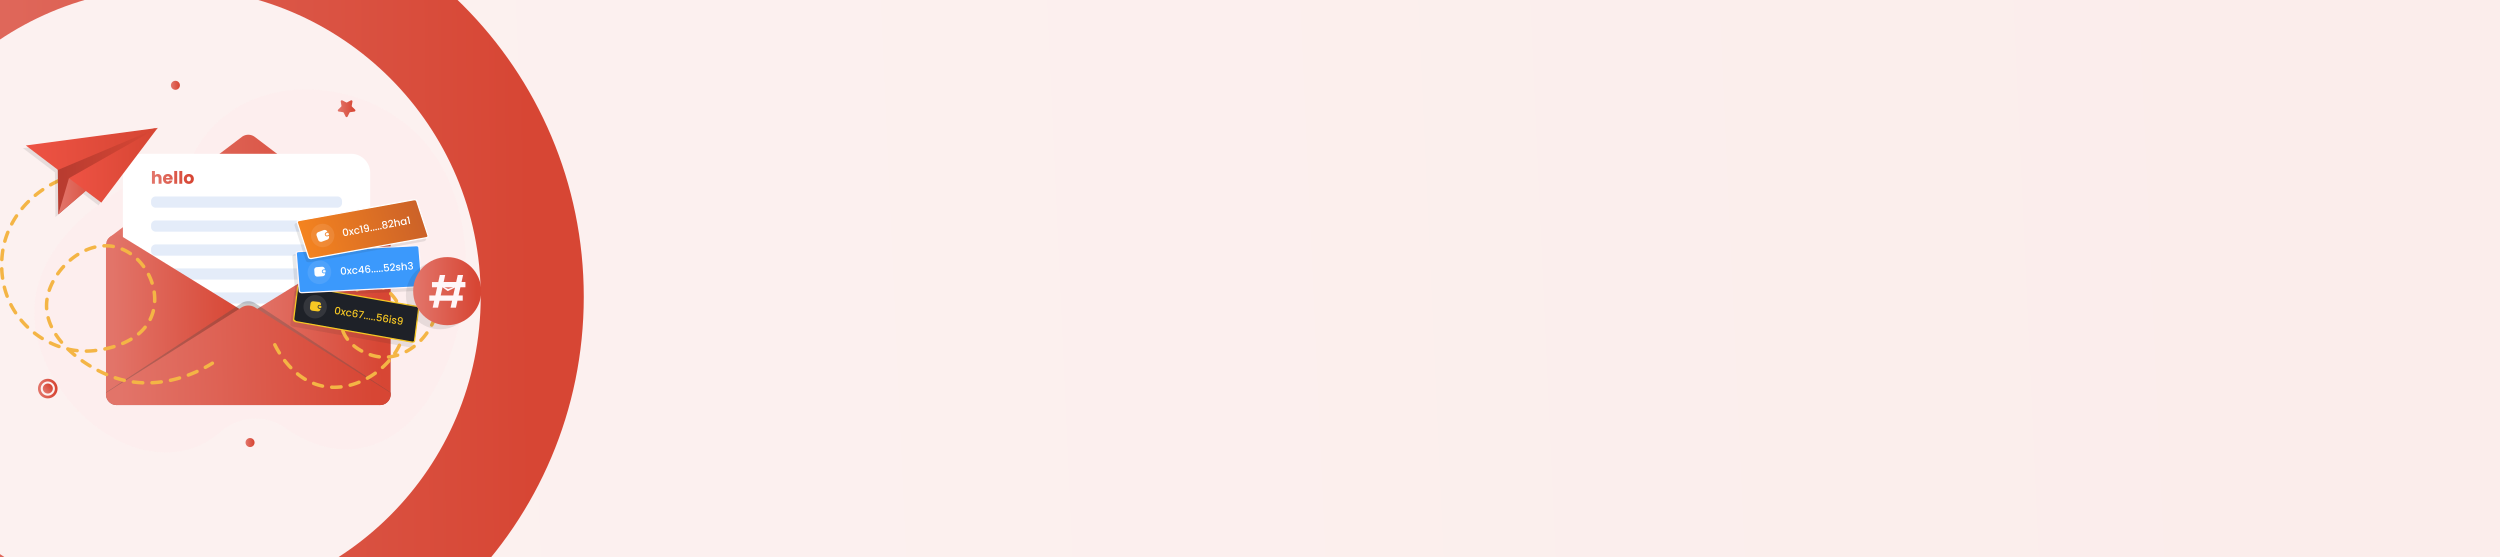 <svg width="1516" height="338" viewBox="0 0 1516 338" fill="none" xmlns="http://www.w3.org/2000/svg"><g clip-path="url(#a)"><g opacity=".1" filter="url(#b)"><path fill="url(#c)" d="M0 0h1516v338H0z"/></g><path d="M354 180c0 138.071-111.929 250-250 250s-250-111.929-250-250S-34.071-70 104-70 354 41.929 354 180Zm-437.5 0C-83.5 283.553.447 367.5 104 367.5S291.5 283.553 291.5 180 207.553-7.5 104-7.5-83.5 76.447-83.5 180Z" fill="url(#d)"/><path opacity=".6" d="M116.164 95.67a69.762 69.762 0 0 1 9.213-14.68c29.864-36.524 88.545-33.447 122.953-4.005 38.162 32.652 34.633 87.606 33.853 96.996-2.713 32.664-19.676 85.835-58.693 96.666-18.125 5.032-35.42-.626-50.51-11.122-11.916-8.29-27.628-7.517-39.002 2.201-4.302 3.676-9.098 6.782-14.426 8.983-12.058 4.98-22.792 3.646-27.441 3.009-36.242-4.963-71.645-46.217-71.312-84.791.383-44.264 47.765-78.216 95.365-93.257Z" fill="#FEECEC"/><path d="M236.876 148.763v90.392c0 .11-.005.22-.01.335 0 .053-.005.105-.01.157 0 .048-.005.1-.01.152 0 .021-.005.042-.005.063l-.016.099c-.005.079-.022.157-.032.236-.01.073-.026.152-.042.225-.005.037-.016.074-.026.11a.231.231 0 0 1-.016.084c-.005.036-.016.073-.026.109-.016.069-.037.136-.053.199a.083.083 0 0 1-.011.037c-.036.115-.068.23-.109.34 0 .005 0 .011-.005.016-.021.057-.042.115-.063.168-.021.052-.042.1-.057.147-.005.016-.016.031-.016.042-.063.142-.126.288-.199.424a5.139 5.139 0 0 1-.074.142c-.026.047-.052.088-.078.135-.026.043-.048.089-.079.131a3.76 3.76 0 0 1-.168.262c-.036.057-.073.105-.104.157-.089.115-.173.23-.267.34a4.96 4.96 0 0 1-.204.236 4.568 4.568 0 0 1-.215.225c-.031.037-.068.068-.104.105-.032.031-.063.062-.1.088a1.636 1.636 0 0 1-.121.11c-.01.01-.026.021-.037.031a4.594 4.594 0 0 1-.309.252c-.011.005-.021.016-.031.026-.083.057-.168.121-.256.178-.032.021-.058.042-.084.057a2.537 2.537 0 0 1-.141.09.769.769 0 0 1-.116.068c-.042.026-.083.053-.125.074a5.696 5.696 0 0 1-.922.423c-.021.006-.036.016-.057.022-.021.005-.048.016-.069.021a5.297 5.297 0 0 1-.617.178l-.205.047c-.042.01-.088.016-.131.021-.052.011-.109.021-.162.031-.01 0-.016 0-.021.005l-.131.016c-.021 0-.042.006-.062.006l-.115.015c-.021 0-.042.005-.068.005l-.241.016c-.115.005-.231.01-.346.01H70.734c-.114 0-.23-.005-.345-.01l-.24-.016a2.421 2.421 0 0 1-.267-.031c-.052-.006-.105-.011-.152-.022a4.362 4.362 0 0 1-.371-.068c-.037-.005-.069-.016-.105-.026a5.18 5.18 0 0 1-.392-.105c-.079-.026-.152-.047-.226-.073a7.184 7.184 0 0 1-1.016-.445l-.235-.142a6.536 6.536 0 0 1-1.906-1.765 6.18 6.18 0 0 1-.717-1.288c-.043-.105-.084-.22-.126-.33-.042-.11-.074-.225-.11-.34-.031-.116-.062-.231-.088-.345a7.368 7.368 0 0 1-.069-.325c-.005-.016-.005-.037-.01-.053a6.784 6.784 0 0 1-.042-.319c-.005-.005-.005-.016-.005-.026a4.047 4.047 0 0 1-.021-.245 5.013 5.013 0 0 1-.022-.493v-90.391a6.446 6.446 0 0 1 2.357-4.99.308.308 0 0 1 .042-.031l.335-.257a6.42 6.42 0 0 1 3.733-1.188h159.676c.157 0 .309.005.461.021a.233.233 0 0 1 .083.005c.147.01.299.026.44.047l.1.016c.125.021.251.048.371.079a5.503 5.503 0 0 1 .539.147c.136.042.278.094.409.147.188.073.371.162.549.256.1.047.199.1.293.157.168.095.33.199.482.314.005-.005.005 0 .005 0l.335.257c.016.011.031.021.042.031.089.068.168.142.247.214a5.812 5.812 0 0 1 .681.724c.073.088.141.178.204.267.273.371.503.774.686 1.204.053.116.1.236.147.356 0 .005.005.01.005.016.074.194.131.393.183.592a5.384 5.384 0 0 1 .111.523c.015.079.026.157.036.236.016.094.026.188.031.283.011.078.016.162.016.24.006.11.011.226.011.335l-.003-.001Z" fill="#DFE5EA"/><path d="M236.49 146.554H64.656a6.464 6.464 0 0 1 1.97-2.781.3.3 0 0 1 .041-.031l.335-.257 79.611-60.44a6.542 6.542 0 0 1 7.921 0l79.605 60.439c.005-.005.005 0 .005 0l.335.257c.016.011.032.021.042.031.089.069.168.142.247.215.062.052.121.109.178.168a5.8 5.8 0 0 1 .503.555c.073.089.141.178.204.267.273.371.503.775.686 1.204.053.116.1.236.147.356 0 .006.005.011.005.017h-.001Z" fill="url(#e)"/><path d="M86.105 93.263h126.802c6.388 0 11.576 5.187 11.576 11.577v136.078H74.529V104.84c0-6.389 5.187-11.577 11.576-11.577Z" fill="#fff"/><path d="M204.601 119.129H94.416a2.807 2.807 0 0 0-2.807 2.807v1.194a2.807 2.807 0 0 0 2.807 2.807H204.6a2.807 2.807 0 0 0 2.807-2.807v-1.194a2.807 2.807 0 0 0-2.807-2.807ZM94.416 133.67H204.6a2.81 2.81 0 0 1 2.807 2.807v1.194a2.809 2.809 0 0 1-2.807 2.807H94.416a2.807 2.807 0 0 1-2.807-2.806v-1.194a2.807 2.807 0 0 1 2.807-2.806v-.002Zm0 14.543H204.6a2.81 2.81 0 0 1 2.807 2.807v1.194a2.808 2.808 0 0 1-2.807 2.806H94.416a2.807 2.807 0 0 1-2.807-2.806v-1.194a2.807 2.807 0 0 1 2.807-2.806v-.001Zm0 14.543H204.6a2.81 2.81 0 0 1 2.807 2.808v1.193a2.809 2.809 0 0 1-2.807 2.807H94.416a2.808 2.808 0 0 1-2.807-2.807v-1.193a2.81 2.81 0 0 1 2.808-2.808h-.001Zm0 14.542H204.6a2.81 2.81 0 0 1 2.807 2.808v1.193a2.809 2.809 0 0 1-2.807 2.807H94.416a2.808 2.808 0 0 1-2.807-2.807v-1.193a2.808 2.808 0 0 1 2.807-2.807v-.001Z" fill="#E4ECF9"/><path d="M150.575 196.384v.005a4.235 4.235 0 0 1-.89.733l-78.595 48.5h-.356a6.328 6.328 0 0 1-1.874-.278c-.084-.026-.168-.052-.247-.078a6.417 6.417 0 0 1-2.87-2.001 5.865 5.865 0 0 1-.539-.76c-.057-.088-.104-.178-.157-.266-.047-.095-.1-.189-.14-.283a6.432 6.432 0 0 1-.64-2.802v-90.391a6.446 6.446 0 0 1 2.357-4.99.296.296 0 0 1 .042-.031l.335-.257a6.42 6.42 0 0 1 3.733-1.188h1.476l6.902 4.257 63.614 39.258 2.393 1.477 4.566 2.817c.34.209.639.461.89.733v.005c1.419 1.555 1.419 3.99 0 5.54Z" fill="url(#f)"/><path d="M236.879 148.764v90.392c0 .11-.005.219-.01.335 0 .052-.005.105-.011.157 0 .047-.005.1-.01.152 0 .021-.005.042-.005.062l-.016.1c-.005.079-.021.157-.031.236-.01.073-.026.151-.042.225 0 .01-.005.026-.005.036-.005.021-.01.047-.021.074a.222.222 0 0 1-.016.083.706.706 0 0 1-.027.11 2.916 2.916 0 0 1-.063.235 3.478 3.478 0 0 1-.11.341c0 .005 0 .011-.005.016-.021.057-.036.109-.062.168-.016.047-.036.094-.057.147a.313.313 0 0 0-.016.042c-.063.142-.126.288-.2.423a3.244 3.244 0 0 1-.073.142c-.026.048-.052.089-.079.136-.026.042-.047.089-.078.131-.052.089-.11.178-.168.262-.036.057-.073.104-.105.157-.088.12-.178.23-.266.34a4.93 4.93 0 0 1-.205.235c-.068.079-.141.152-.214.226-.031.037-.068.068-.105.104a.699.699 0 0 1-.099.089c-.037.036-.079.073-.121.11-.01.01-.026.021-.037.031a4.52 4.52 0 0 1-.309.251c-.011.006-.021.017-.031.027-.084.057-.168.12-.257.178-.031.021-.057.042-.083.057-.048.031-.095.063-.141.09a.882.882 0 0 1-.116.068c-.042.026-.083.052-.126.073a5.736 5.736 0 0 1-.921.424c-.021.005-.042.016-.058.021-.021.005-.047.016-.068.021a2.576 2.576 0 0 1-.225.074c-.131.042-.262.073-.393.104l-.204.048a1.19 1.19 0 0 1-.131.021c-.052.011-.11.021-.162.031h-.016c-.047.005-.094.016-.136.021-.021 0-.042.005-.062.005a8.66 8.66 0 0 1-.115.015c-.021 0-.042.006-.068.006l-.242.016c-.115.005-.23.01-.345.01h-.356l-78.595-48.5a4.022 4.022 0 0 1-.884-.734v-.005c-1.424-1.555-1.424-3.979 0-5.54v-.005a4.07 4.07 0 0 1 .884-.733l4.56-2.817 2.393-1.477 63.62-39.258 6.9-4.257h1.476c.157 0 .309.005.461.021a.238.238 0 0 1 .084.005c.147.01.298.026.439.047.032.005.069.01.1.016.126.021.252.048.371.079a5.412 5.412 0 0 1 .54.147c.136.042.277.094.408.147.188.073.372.162.55.256.099.047.199.1.292.157.168.095.33.199.482.314.005-.005.005 0 .005 0l.335.257a.346.346 0 0 1 .043.031c.088.068.168.142.246.214.063.053.121.11.178.168.178.173.345.357.503.556.074.088.141.178.204.267.273.371.503.774.687 1.204.052.116.099.236.146.356 0 .005.006.01.006.016a6.221 6.221 0 0 1 .293 1.115c.015.079.026.157.037.236.016.094.026.188.031.283.01.078.016.162.016.24.005.11.01.226.01.335l.001.001Z" fill="url(#g)"/><path opacity=".29" d="M236.878 237.931v.941c0 3.727-2.896 6.75-6.467 6.75H70.736c-3.57 0-6.467-3.023-6.467-6.75v-.941l82.129-54.042a7.548 7.548 0 0 1 8.346 0l82.134 54.042Z" fill="#474747"/><path d="M236.878 238.255v.901a6.467 6.467 0 0 1-6.467 6.466H70.736a6.467 6.467 0 0 1-6.467-6.466v-.901l82.129-51.773a7.827 7.827 0 0 1 8.346 0l82.134 51.773Z" fill="url(#h)"/><path d="m86.54 233.181-.042-.001a62.352 62.352 0 0 1-5.728-.492 1.06 1.06 0 1 1 .279-2.1c1.822.241 3.683.401 5.533.475a1.06 1.06 0 0 1-.041 2.119v-.001Zm5.649-.026a1.06 1.06 0 0 1-.05-2.119 65.9 65.9 0 0 0 5.537-.505 1.06 1.06 0 0 1 .281 2.101 68.46 68.46 0 0 1-5.716.522l-.052.001Zm-16.84-1.463a1.08 1.08 0 0 1-.237-.027 61.305 61.305 0 0 1-5.538-1.551 1.06 1.06 0 0 1 .667-2.012 58.851 58.851 0 0 0 5.345 1.498c.57.131.927.699.795 1.27-.113.49-.55.823-1.032.823v-.001Zm28.035-.021a1.06 1.06 0 0 1-.222-2.096 74.49 74.49 0 0 0 5.402-1.376 1.06 1.06 0 0 1 .598 2.034 76.361 76.361 0 0 1-5.555 1.414c-.075.016-.15.025-.224.025l.001-.001Zm10.842-3.182a1.06 1.06 0 0 1-.371-2.053 81.98 81.98 0 0 0 5.16-2.129 1.06 1.06 0 1 1 .875 1.931 83.586 83.586 0 0 1-5.294 2.183 1.044 1.044 0 0 1-.369.067l-.001.001Zm-49.602-.336c-.139 0-.28-.028-.417-.085a79.542 79.542 0 0 1-5.182-2.452 1.06 1.06 0 1 1 .974-1.882 77.773 77.773 0 0 0 5.043 2.385 1.06 1.06 0 0 1-.418 2.034Zm59.896-4.333a1.061 1.061 0 0 1-.506-1.992 66.776 66.776 0 0 0 4.214-2.473 1.06 1.06 0 0 1 1.141 1.786 69.55 69.55 0 0 1-4.347 2.552c-.16.087-.332.127-.503.127h.001Zm-69.94-.852c-.187 0-.377-.05-.548-.154a83.577 83.577 0 0 1-4.793-3.137 1.06 1.06 0 0 1 1.223-1.733 80.975 80.975 0 0 0 4.67 3.057 1.06 1.06 0 0 1-.551 1.967Zm-9.231-6.529c-.237 0-.476-.079-.674-.242a68.374 68.374 0 0 1-4.095-3.654 1.063 1.063 0 0 1-.266-.268 1.06 1.06 0 0 1 1.374-1.573c1.717.385 3.459.675 5.184.867a1.06 1.06 0 0 1-.233 2.107 51.712 51.712 0 0 1-1.97-.258c.445.385.897.768 1.355 1.145a1.06 1.06 0 0 1-.675 1.878v-.002Zm7.047-2.469a1.06 1.06 0 0 1-.01-2.121 45.517 45.517 0 0 0 4.432-.254c.3-.032.654-.07 1.093-.122a1.057 1.057 0 0 1 1.178.926 1.06 1.06 0 0 1-.926 1.178 74.26 74.26 0 0 1-1.076.121 48.928 48.928 0 0 1-4.68.271h-.01l-.001.001Zm11.228-1.31a1.059 1.059 0 0 1-.217-2.096 60.714 60.714 0 0 0 5.386-1.39 1.06 1.06 0 1 1 .624 2.026 63.415 63.415 0 0 1-5.573 1.438 1.033 1.033 0 0 1-.22.022Zm-27.86-1.499c-.117 0-.235-.019-.352-.06a53.137 53.137 0 0 1-5.325-2.207 1.061 1.061 0 0 1 .917-1.912 50.69 50.69 0 0 0 5.11 2.12 1.06 1.06 0 0 1-.35 2.06v-.001Zm38.653-1.856a1.06 1.06 0 0 1-.419-2.033 42.678 42.678 0 0 0 4.92-2.491 1.06 1.06 0 0 1 1.083 1.822 44.682 44.682 0 0 1-5.165 2.617 1.069 1.069 0 0 1-.418.086v-.001Zm-37.125-.772a1.06 1.06 0 0 1-.812-.378 49.005 49.005 0 0 1-3.454-4.628 1.06 1.06 0 1 1 1.772-1.162 46.843 46.843 0 0 0 3.304 4.427 1.06 1.06 0 0 1-.81 1.742v-.001Zm-11.703-2.249a1.06 1.06 0 0 1-.557-.158 54.461 54.461 0 0 1-4.73-3.288 1.06 1.06 0 1 1 1.299-1.674 52.546 52.546 0 0 0 4.548 3.159 1.059 1.059 0 0 1-.559 1.96v.001Zm58.484-2.789a1.059 1.059 0 0 1-.682-1.871 27.868 27.868 0 0 0 3.81-3.874 1.061 1.061 0 0 1 1.652 1.329 30.018 30.018 0 0 1-4.1 4.168c-.198.167-.44.248-.68.248Zm-67.396-4.129c-.264 0-.53-.098-.735-.296a53.273 53.273 0 0 1-3.931-4.215 1.059 1.059 0 1 1 1.625-1.359 51.514 51.514 0 0 0 3.775 4.047 1.059 1.059 0 0 1-.735 1.824l.001-.001Zm14.479-.289c-.4 0-.782-.227-.962-.613a33.82 33.82 0 0 1-2.004-5.47 1.058 1.058 0 1 1 2.046-.549 31.779 31.779 0 0 0 1.88 5.124 1.06 1.06 0 0 1-.961 1.507v.001Zm59.906-4.349a1.06 1.06 0 0 1-.949-1.53 25.06 25.06 0 0 0 1.776-4.781l.077-.3a1.06 1.06 0 1 1 2.057.515l-.081.319a27.205 27.205 0 0 1-1.928 5.186 1.06 1.06 0 0 1-.951.591h-.001Zm-81.615-4.02a1.06 1.06 0 0 1-.885-.475 50.559 50.559 0 0 1-2.907-4.983 1.06 1.06 0 0 1 1.888-.963 48.595 48.595 0 0 0 2.786 4.775 1.06 1.06 0 0 1-.883 1.645v.001Zm18.84-2.486a1.06 1.06 0 0 1-1.057-.991 28.473 28.473 0 0 1 .23-5.856 1.058 1.058 0 1 1 2.097.301 26.357 26.357 0 0 0-.213 5.416 1.06 1.06 0 0 1-1.058 1.129v.001Zm65.506-4.375h-.046a1.06 1.06 0 0 1-1.013-1.105 29.91 29.91 0 0 0-.276-5.441 1.06 1.06 0 1 1 2.098-.299 32.102 32.102 0 0 1 .296 5.831 1.06 1.06 0 0 1-1.058 1.014Zm-89.466-3.189a1.06 1.06 0 0 1-.992-.69 52.352 52.352 0 0 1-1.713-5.508 1.06 1.06 0 1 1 2.055-.516 50.157 50.157 0 0 0 1.643 5.283 1.06 1.06 0 0 1-.993 1.431Zm25.515-3.558a1.06 1.06 0 0 1-1.004-1.401 38.436 38.436 0 0 1 2.292-5.338 1.06 1.06 0 0 1 1.88.979 36.33 36.33 0 0 0-2.165 5.042 1.06 1.06 0 0 1-1.004.719l.001-.001Zm62.39-4.389a1.06 1.06 0 0 1-1.008-.735 34.139 34.139 0 0 0-2.096-5.059 1.06 1.06 0 0 1 1.888-.966 36.351 36.351 0 0 1 2.226 5.374 1.06 1.06 0 0 1-1.01 1.386Zm-90.666-2.994a1.06 1.06 0 0 1-1.049-.91 57.368 57.368 0 0 1-.516-5.735 1.06 1.06 0 0 1 1.016-1.101c.6-.02 1.078.432 1.101 1.017.075 1.857.242 3.714.497 5.521a1.058 1.058 0 0 1-1.05 1.208Zm33.447-2.631a1.06 1.06 0 0 1-.866-1.67 45.823 45.823 0 0 1 3.624-4.509 1.06 1.06 0 0 1 1.564 1.429 43.885 43.885 0 0 0-3.456 4.299c-.206.294-.534.45-.867.45v.001Zm52.098-4.401c-.326 0-.648-.15-.855-.434a33.672 33.672 0 0 0-3.582-4.139 1.06 1.06 0 0 1 1.483-1.515 35.608 35.608 0 0 1 3.81 4.402 1.06 1.06 0 0 1-.855 1.686Zm-44.49-3.928a1.06 1.06 0 0 1-.685-1.869 42.64 42.64 0 0 1 4.66-3.44 1.058 1.058 0 1 1 1.137 1.787 40.707 40.707 0 0 0-4.428 3.27 1.053 1.053 0 0 1-.684.252Zm-41.51-.319c-.02 0-.042 0-.062-.002a1.06 1.06 0 0 1-.998-1.119 56.95 56.95 0 0 1 .616-5.726 1.06 1.06 0 1 1 2.093.335 55.187 55.187 0 0 0-.592 5.512c-.033.564-.5 1-1.057 1Zm77.936-3.602c-.205 0-.412-.059-.594-.183a27.515 27.515 0 0 0-4.771-2.599 1.06 1.06 0 0 1 .821-1.954 29.744 29.744 0 0 1 5.14 2.799 1.06 1.06 0 0 1-.597 1.937h.001Zm-26.907-2.101a1.06 1.06 0 0 1-.427-2.031 33.484 33.484 0 0 1 5.516-1.879 1.06 1.06 0 1 1 .5 2.06 31.243 31.243 0 0 0-5.163 1.76 1.053 1.053 0 0 1-.425.089v.001Zm16.55-2.211a1.04 1.04 0 0 1-.19-.018 24.708 24.708 0 0 0-5.397-.38 1.053 1.053 0 0 1-1.1-1.018 1.059 1.059 0 0 1 1.018-1.1c.352-.013.729-.006 1.057-.02 1.613 0 3.228.145 4.8.433a1.061 1.061 0 0 1-.188 2.103Zm-65.759-3.223a1.062 1.062 0 0 1-1.021-1.347 53.657 53.657 0 0 1 1.857-5.453 1.06 1.06 0 1 1 1.967.791 51.221 51.221 0 0 0-1.783 5.236 1.061 1.061 0 0 1-1.02.773Zm4.2-10.465a1.06 1.06 0 0 1-.935-1.557 56.396 56.396 0 0 1 2.958-4.941 1.06 1.06 0 0 1 1.76 1.181 54.003 54.003 0 0 0-2.846 4.753c-.19.359-.557.564-.937.564Zm6.28-9.378a1.06 1.06 0 0 1-.816-1.735 59.815 59.815 0 0 1 3.876-4.253 1.06 1.06 0 1 1 1.497 1.502 57.638 57.638 0 0 0-3.739 4.102 1.057 1.057 0 0 1-.816.384h-.001Zm7.995-7.975a1.058 1.058 0 0 1-.675-1.877 63.773 63.773 0 0 1 4.595-3.455 1.06 1.06 0 0 1 1.196 1.75 62.09 62.09 0 0 0-4.443 3.339 1.056 1.056 0 0 1-.674.243Zm9.324-6.376a1.06 1.06 0 0 1-.519-1.985 66.41 66.41 0 0 1 5.13-2.589 1.059 1.059 0 1 1 .873 1.931 64.562 64.562 0 0 0-4.966 2.507 1.054 1.054 0 0 1-.518.136Zm10.294-4.656a1.06 1.06 0 0 1-.353-2.059 69.46 69.46 0 0 1 5.486-1.684 1.06 1.06 0 1 1 .537 2.051 67.37 67.37 0 0 0-5.316 1.632 1.069 1.069 0 0 1-.353.061v-.001Z" fill="#F4B545"/><path opacity=".1" d="M252.492 190.224c.084-.681-.667-1.383-1.67-1.56l-70.417-12.485c-1.002-.178-1.892.233-1.976.914l-2.405 19.411c-.084.681.668 1.382 1.67 1.56l70.417 12.485c1.002.178 1.892-.234 1.976-.914l2.405-19.411Z" fill="#232323"/><path d="M202.62 235.903a38.03 38.03 0 0 1-1.51-.031 1.06 1.06 0 0 1-1.016-1.102 1.066 1.066 0 0 1 1.101-1.016 35.43 35.43 0 0 0 5.478-.204 1.059 1.059 0 1 1 .241 2.105 37.918 37.918 0 0 1-4.294.247v.001Zm-7.068-.729c-.073 0-.147-.008-.221-.023a34.832 34.832 0 0 1-5.572-1.677 1.062 1.062 0 0 1 .78-1.972c1.695.671 3.455 1.2 5.229 1.575a1.059 1.059 0 0 1-.216 2.097Zm16.79-.557a1.06 1.06 0 0 1-.269-2.085 42.576 42.576 0 0 0 5.228-1.746 1.06 1.06 0 0 1 .798 1.963 44.664 44.664 0 0 1-5.488 1.833c-.09.024-.181.035-.269.035Zm-27.255-3.564c-.184 0-.371-.048-.54-.15a40.6 40.6 0 0 1-4.753-3.323 1.06 1.06 0 1 1 1.333-1.647 38.584 38.584 0 0 0 4.503 3.15 1.059 1.059 0 0 1-.543 1.971v-.001Zm37.71-.669a1.062 1.062 0 0 1-.515-1.987 48.198 48.198 0 0 0 4.673-2.955 1.061 1.061 0 0 1 1.233 1.725 50.686 50.686 0 0 1-4.877 3.083c-.163.09-.339.133-.513.133l-.001.001Zm-46.492-6.399c-.278 0-.557-.109-.764-.326a53.05 53.05 0 0 1-3.757-4.38 1.061 1.061 0 0 1 1.681-1.293 50.754 50.754 0 0 0 3.606 4.205 1.061 1.061 0 0 1-.765 1.794h-.001Zm55.669-.158a1.06 1.06 0 0 1-.71-1.847 47.194 47.194 0 0 0 3.884-3.932 1.061 1.061 0 0 1 1.594 1.398 49.724 49.724 0 0 1-4.058 4.108 1.061 1.061 0 0 1-.709.273h-.001Zm3.642-6.297a1.06 1.06 0 0 1-.102-2.115 25.858 25.858 0 0 0 3.051-.485 1.062 1.062 0 0 1-.046-1.247 37.544 37.544 0 0 0 2.737-4.762 1.059 1.059 0 1 1 1.911.915 39.428 39.428 0 0 1-2.582 4.566l.241-.074a1.061 1.061 0 0 1 .633 2.024 28.645 28.645 0 0 1-5.741 1.174.905.905 0 0 1-.104.005l.002-.001Zm-5.636-.081c-.046 0-.09-.003-.136-.009a30.17 30.17 0 0 1-5.699-1.332 1.06 1.06 0 0 1 .672-2.01 27.984 27.984 0 0 0 5.297 1.24 1.06 1.06 0 0 1-.134 2.111Zm-60.576-2.406a1.06 1.06 0 0 1-.9-.499 60.449 60.449 0 0 1-2.815-5.028 1.06 1.06 0 0 1 1.897-.944 58.362 58.362 0 0 0 2.714 4.85 1.06 1.06 0 0 1-.898 1.622l.002-.001Zm76.945-.828a1.059 1.059 0 0 1-.499-1.996 32.651 32.651 0 0 0 4.591-2.968 1.06 1.06 0 1 1 1.294 1.679 34.887 34.887 0 0 1-4.89 3.161 1.057 1.057 0 0 1-.496.124Zm-27.05-.302c-.171 0-.344-.042-.504-.129a30.747 30.747 0 0 1-4.861-3.251 1.06 1.06 0 1 1 1.346-1.638 28.515 28.515 0 0 0 4.525 3.026c.515.28.706.922.426 1.437a1.057 1.057 0 0 1-.932.556v-.001Zm35.978-6.55a1.059 1.059 0 0 1-.769-1.79 38.024 38.024 0 0 0 3.48-4.25 1.059 1.059 0 1 1 1.732 1.222 40.243 40.243 0 0 1-3.675 4.488c-.208.219-.488.33-.768.33Zm-44.597-.637c-.32 0-.637-.144-.845-.419a20.636 20.636 0 0 1-2.893-5.181 1.06 1.06 0 1 1 1.982-.751 18.54 18.54 0 0 0 2.599 4.649 1.06 1.06 0 0 1-.844 1.701l.001.001Zm33.524-1.57a1.059 1.059 0 0 1-1.023-1.34c.496-1.809.789-3.604.869-5.335a1.05 1.05 0 0 1 1.108-1.009 1.06 1.06 0 0 1 1.009 1.108 26.64 26.64 0 0 1-.942 5.796 1.06 1.06 0 0 1-1.021.78Zm17.58-6.991a1.059 1.059 0 0 1-.941-1.546 42.374 42.374 0 0 0 2.2-5.051 1.06 1.06 0 1 1 1.994.718 44.265 44.265 0 0 1-2.311 5.305 1.06 1.06 0 0 1-.942.574Zm-54.994-1.861a1.06 1.06 0 0 1-1.058-1.009 20.03 20.03 0 0 1-.025-.98c0-1.618.195-3.273.581-4.921a1.059 1.059 0 1 1 2.063.482 19.606 19.606 0 0 0-.524 4.439c0 .293.008.585.022.877a1.059 1.059 0 0 1-1.008 1.11l-.051.001v.001Zm37.87-2.335a1.06 1.06 0 0 1-1.038-.852 28.53 28.53 0 0 0-1.587-5.209 1.06 1.06 0 1 1 1.963-.803 30.796 30.796 0 0 1 1.703 5.597 1.06 1.06 0 0 1-1.041 1.267Zm-35.395-8.567a1.06 1.06 0 0 1-.943-1.541 25.639 25.639 0 0 1 3.252-4.907 1.059 1.059 0 1 1 1.619 1.368 23.493 23.493 0 0 0-2.982 4.5 1.06 1.06 0 0 1-.945.58h-.001Zm31.155-1.851c-.349 0-.692-.172-.894-.489a26.035 26.035 0 0 0-3.364-4.25 1.06 1.06 0 0 1 1.509-1.489 28.118 28.118 0 0 1 3.64 4.596 1.06 1.06 0 0 1-.891 1.631v.001Zm-23.896-6.679a1.06 1.06 0 0 1-.611-1.927c1.711-1.207 3.51-2.097 5.349-2.646a1.059 1.059 0 1 1 .606 2.031c-1.618.484-3.211 1.273-4.734 2.347a1.057 1.057 0 0 1-.61.195Zm15.94-1.197a1.05 1.05 0 0 1-.517-.135c-1.606-.899-3.263-1.461-4.929-1.668a1.059 1.059 0 0 1-.921-1.182 1.056 1.056 0 0 1 1.182-.921c1.939.241 3.858.888 5.704 1.922a1.06 1.06 0 0 1-.519 1.984Z" fill="#F4B545"/><path opacity=".1" d="m93.873 79.185-79.957 10.67 19.385 14.705.303 27.065 16.705-14.191 9.387 7.079 34.177-45.328Z" fill="#232323"/><path d="m35.35 129.984-.444-39.535 60.712-12.905-60.269 52.44Z" fill="url(#i)"/><path d="M35.176 103.019c.307-.155 60.44-25.475 60.44-25.475L15.66 88.214l19.516 14.805Z" fill="url(#j)"/><path d="m41.805 108.064-6.455 21.919 27.687-23.521-21.232 1.602Z" fill="url(#k)"/><path d="m41.8 108.065 19.637 14.807 34.177-45.328L41.8 108.065Z" fill="url(#l)"/><path d="m179.389 195.03 70.434 12.409c.434.076.826.018 1.104-.114.278-.133.411-.32.434-.504l2.511-19.893c.024-.191-.062-.431-.307-.666a2.034 2.034 0 0 0-1.043-.499l-70.434-12.409c-.435-.077-.826-.018-1.104.114-.279.133-.411.32-.434.504l-2.512 19.893 1.351 1.165Zm0 0c-.434-.077-.801-.268-1.043-.499m1.043.499-1.043-.499m0 0c-.245-.235-.332-.475-.308-.666l.308.666Z" fill="#1E2128" stroke="#F6C723" stroke-width=".764"/><path opacity=".1" d="M252.624 151.86c-.066-.805-.954-1.421-1.974-1.37l-71.671 3.592c-1.02.051-1.802.751-1.737 1.556l1.851 22.956c.065.805.953 1.422 1.973 1.371l71.671-3.592c1.02-.052 1.802-.752 1.737-1.556l-1.85-22.957Z" fill="#232323"/><path d="M183.055 177.486c-.897.045-1.526-.493-1.568-1.01l-1.845-22.803v-.001c-.04-.5.474-1.088 1.37-1.133h.001l71.448-3.568c.897-.045 1.526.493 1.568 1.01l1.845 22.803v.001c.041.5-.474 1.088-1.37 1.133l-71.449 3.568Z" fill="#3B99FC" stroke="#FFF6F8" stroke-width=".764"/><path opacity=".1" d="M199.322 169.382a7.079 7.079 0 1 0-11.22-8.633 7.08 7.08 0 1 0 11.22 8.633Zm-3.569 21.978a7.08 7.08 0 1 0-9.32-10.66 7.08 7.08 0 0 0 9.32 10.66Z" fill="#FEF1F2"/><path opacity=".1" d="m258.355 144.67-6.834-21.225c-.239-.744-1.243-1.205-2.23-1.024l-69.331 12.678c-.987.181-1.599.937-1.359 1.681l6.833 21.225c.24.744 1.243 1.205 2.231 1.024l69.331-12.678c.987-.18 1.599-.937 1.359-1.681Z" fill="#232323"/><path d="m181.372 133.711 69.574-12.593c.884-.16 1.595.263 1.745.722l6.858 21.081c.149.46-.223 1.079-1.107 1.239l-69.574 12.593c-.883.16-1.594-.262-1.744-.722l-6.858-21.081c-.149-.46.223-1.079 1.106-1.239Z" fill="url(#m)" stroke="#fff" stroke-width=".764"/><path opacity=".1" d="M201.291 147.107a7.08 7.08 0 0 0-1.294-9.928 7.077 7.077 0 0 0-9.926 1.296 7.08 7.08 0 0 0 1.293 9.928 7.08 7.08 0 0 0 9.927-1.296Z" fill="#FEF1F2"/><path d="M199.489 143.228c.256.944-.181 1.787-1.137 2.143l-3.076 1.143a1.822 1.822 0 0 1-2.343-1.074l-.888-2.394c-.345-.93-.026-1.788.804-2.221.084-.047.174-.088.27-.124l3.075-1.143c.088-.033.175-.062.262-.078.852-.208 1.618.157 1.997.958.047.095-.005.208-.104.245l-.529.197a1.249 1.249 0 0 0-.72.668c-.166.35-.164.754-.001 1.098.285.602 1.014.888 1.663.646l.488-.182c.1-.036.212.015.239.118Z" fill="#fff"/><path d="m199.193 141.35.261.704a.374.374 0 0 1-.212.476l-.67.249c-.369.137-.807-.007-.975-.365a.73.73 0 0 1-.002-.634.724.724 0 0 1 .416-.388l.71-.264a.374.374 0 0 1 .472.222Zm-2.013 24.548c-.013.91-.622 1.552-1.569 1.623l-3.044.228a1.697 1.697 0 0 1-1.818-1.566l-.177-2.369c-.069-.921.438-1.606 1.292-1.779.087-.02.178-.034.272-.041l3.045-.228a1.44 1.44 0 0 1 .254-.002c.816.034 1.406.558 1.539 1.372a.167.167 0 0 1-.156.192l-.524.04a1.165 1.165 0 0 0-.816.411c-.239.27-.341.632-.284.982.1.612.678 1.055 1.32 1.007l.484-.036a.166.166 0 0 1 .182.166Z" fill="#fff"/><path d="m197.399 164.142.053.698a.35.35 0 0 1-.313.37l-.663.05c-.365.028-.72-.215-.778-.578a.681.681 0 0 1 .162-.567.674.674 0 0 1 .472-.24l.703-.052c.19-.008.35.133.364.319Z" fill="#fff"/><path d="M194.332 187.524c-.191.89-.913 1.4-1.856 1.284l-3.029-.372a1.697 1.697 0 0 1-1.477-1.891l.288-2.358c.113-.917.743-1.489 1.615-1.492.089-.002.181.002.275.013l3.03.372c.088.011.171.025.251.048.793.193 1.269.823 1.24 1.647a.167.167 0 0 1-.19.158l-.522-.064a1.166 1.166 0 0 0-.881.244 1.198 1.198 0 0 0-.47.907c-.021.62.459 1.167 1.098 1.246l.482.059c.097.012.168.103.146.199Z" fill="#F6C723"/><path d="m194.89 185.845-.085.694a.35.35 0 0 1-.379.303l-.66-.081c-.363-.045-.664-.352-.65-.72a.684.684 0 0 1 .269-.524.677.677 0 0 1 .51-.143l.7.086c.188.03.317.2.295.385Z" fill="#F6C723"/><path opacity=".1" d="M281.398 193.622c8.064-8.065 8.064-21.141 0-29.206-8.063-8.065-21.138-8.065-29.201 0-8.064 8.065-8.064 21.141 0 29.206 8.063 8.065 21.138 8.065 29.201 0Z" fill="#232323"/><path d="M271.186 197.204c11.404 0 20.649-9.246 20.649-20.651 0-11.406-9.245-20.652-20.649-20.652-11.404 0-20.649 9.246-20.649 20.652 0 11.405 9.245 20.651 20.649 20.651Z" fill="url(#n)"/><path fill-rule="evenodd" clip-rule="evenodd" d="M266.708 166.76h3.256l-.934 4.264 7.598-.012.931-4.252h3.256l-.93 4.246 2.342-.003v3.181l-3.039.005-1.087 4.965 2.498-.004v3.182l-3.195.005-.93 4.246h-3.256l.929-4.241-7.598.013-.926 4.228h-3.256l.925-4.223-2.97.005v-3.182l3.667-.006 1.087-4.964-3.126.005v-3.182l3.823-.006.935-4.27Zm8.136 12.399 1.047-4.783-4.092 2.025a.497.497 0 0 1-.513-.044l-2.954-2.146-1.086 4.961 7.598-.013Zm-5.364-4.923 2.146.873a.495.495 0 0 0 .335.015l2.866-.888h-5.347Z" fill="#FFF6F8"/><path d="m210.498 62.064 2.231-1.173a.69.69 0 0 1 1 .727l-.426 2.485a.692.692 0 0 0 .198.61l1.806 1.76a.69.69 0 0 1-.383 1.175l-2.494.364a.689.689 0 0 0-.519.377l-1.116 2.261a.69.69 0 0 1-1.237 0l-1.115-2.261a.692.692 0 0 0-.519-.377l-2.495-.364a.69.69 0 0 1-.383-1.175l1.806-1.76a.692.692 0 0 0 .198-.61l-.426-2.485a.69.69 0 0 1 1-.727l2.231 1.173a.69.69 0 0 0 .642 0h.001Z" fill="url(#o)"/><path d="M28.975 241.575a5.939 5.939 0 0 1-5.932-5.933 5.94 5.94 0 0 1 5.932-5.934 5.94 5.94 0 0 1 5.933 5.934 5.94 5.94 0 0 1-5.933 5.933Zm0-10.235c-2.371 0-4.3 1.93-4.3 4.302a4.305 4.305 0 0 0 4.3 4.301 4.307 4.307 0 0 0 4.301-4.301 4.307 4.307 0 0 0-4.3-4.302Z" fill="url(#p)"/><path d="M31.11 237.779a3.023 3.023 0 1 0-4.275-4.274 3.023 3.023 0 0 0 4.276 4.274Z" fill="url(#q)"/><path d="M151.637 271.09a2.727 2.727 0 1 0 0-5.454 2.727 2.727 0 0 0 0 5.454Z" fill="url(#r)"/><path d="M106.371 54.455a2.727 2.727 0 1 0 0-5.455 2.727 2.727 0 0 0 0 5.455Z" fill="url(#s)"/><path d="M207.939 141.104c-.133-.698-.12-1.266.04-1.702.163-.441.533-.717 1.11-.827.578-.11 1.021.011 1.331.362.312.346.535.869.668 1.567.135.707.121 1.283-.041 1.728-.159.44-.527.716-1.105.826-.577.11-1.023-.01-1.336-.361-.311-.355-.533-.886-.667-1.593Zm2.471-.471a4.409 4.409 0 0 0-.225-.817 1.09 1.09 0 0 0-.359-.502c-.157-.121-.363-.157-.617-.109-.254.049-.432.158-.534.328a1.135 1.135 0 0 0-.155.601c.002.234.035.514.097.841.064.339.139.62.223.843.084.222.204.392.36.508.161.116.368.15.622.102.255-.049.433-.156.535-.322.107-.167.158-.369.155-.607a5.281 5.281 0 0 0-.102-.866Zm3.039.018 1.399 1.484-.781.149-.936-.995-.463 1.262-.721.137.766-1.847-1.401-1.491.781-.148.937.995.463-1.262.72-.137-.764 1.853Zm1.366-.242a1.937 1.937 0 0 1 .034-.942c.092-.289.247-.528.466-.716.22-.189.489-.313.808-.374.404-.077.756-.043 1.055.1.303.139.534.378.695.715l-.745.142a.81.81 0 0 0-.365-.332.873.873 0 0 0-.529-.043.852.852 0 0 0-.621.432c-.128.229-.158.524-.089.883.068.359.204.624.408.795a.858.858 0 0 0 .736.173c.4-.076.631-.302.693-.678l.746-.142a1.54 1.54 0 0 1-.391.916c-.229.248-.541.41-.937.486a1.693 1.693 0 0 1-.888-.051 1.572 1.572 0 0 1-.697-.495 1.964 1.964 0 0 1-.379-.869Zm3.278-2.815-.12-.63 1.26-.241.84 4.416-.696.133-.721-3.786-.563.108Zm3.561 2.001a.765.765 0 0 0 .348.411c.153.08.343.098.569.055.287-.055.475-.208.565-.46.091-.251.084-.649-.02-1.195a.972.972 0 0 1-.351.4c-.16.106-.342.178-.548.218-.263.05-.511.042-.745-.022a1.254 1.254 0 0 1-.6-.381 1.581 1.581 0 0 1-.329-.741c-.085-.444-.023-.822.186-1.134.212-.317.546-.518 1.002-.605.549-.105.974.005 1.274.328.303.319.527.856.67 1.611.1.521.136.956.11 1.304-.021.347-.123.626-.305.836-.182.211-.462.352-.842.424-.432.083-.787.033-1.064-.148a1.317 1.317 0 0 1-.556-.78l.636-.121Zm.573-1.176c.242-.046.418-.157.527-.333.112-.18.144-.396.097-.646-.053-.279-.169-.48-.348-.605-.175-.13-.39-.171-.644-.122-.255.048-.441.167-.56.357-.115.186-.149.407-.099.666a.91.91 0 0 0 .328.571c.175.13.408.167.699.112Zm3.017 1.779a.437.437 0 0 1-.339-.067.437.437 0 0 1-.187-.291.437.437 0 0 1 .067-.339.439.439 0 0 1 .291-.188.427.427 0 0 1 .333.069.433.433 0 0 1 .187.29.435.435 0 0 1-.067.34.43.43 0 0 1-.285.186Zm1.461-.279a.433.433 0 0 1-.339-.067.433.433 0 0 1-.187-.291.437.437 0 0 1 .067-.339.437.437 0 0 1 .291-.187.43.43 0 0 1 .333.068.437.437 0 0 1 .187.291.433.433 0 0 1-.067.339.43.43 0 0 1-.285.186Zm1.461-.278a.437.437 0 0 1-.339-.067.437.437 0 0 1-.187-.291.437.437 0 0 1 .067-.339.434.434 0 0 1 .291-.187.423.423 0 0 1 .333.068.43.43 0 0 1 .187.291.433.433 0 0 1-.067.339.427.427 0 0 1-.285.186Zm1.461-.279a.433.433 0 0 1-.339-.067.433.433 0 0 1-.187-.29.439.439 0 0 1 .358-.527.43.43 0 0 1 .333.068.434.434 0 0 1 .187.291.433.433 0 0 1-.067.339.427.427 0 0 1-.285.186Zm1.461-.278a.437.437 0 0 1-.339-.067.437.437 0 0 1-.187-.291.437.437 0 0 1 .067-.339.434.434 0 0 1 .291-.187.427.427 0 0 1 .333.068.432.432 0 0 1 .187.291.433.433 0 0 1-.067.339.427.427 0 0 1-.285.186Zm1.39-2.7c-.46-.13-.733-.421-.819-.874a1.165 1.165 0 0 1 .049-.631c.075-.202.211-.377.409-.523.197-.151.454-.256.769-.316a1.8 1.8 0 0 1 .824.012c.242.063.435.175.579.336.143.161.236.35.277.568.043.226.023.437-.061.633a1.155 1.155 0 0 1-.38.481c.247.041.455.145.625.314.169.164.279.376.328.634a1.258 1.258 0 0 1-.536 1.307 1.966 1.966 0 0 1-.781.319 1.982 1.982 0 0 1-.842-.009 1.324 1.324 0 0 1-.64-.362 1.255 1.255 0 0 1-.333-.658 1.174 1.174 0 0 1 .071-.717c.097-.215.251-.386.461-.514Zm1.444-1.217c-.043-.226-.147-.386-.311-.481-.164-.094-.37-.118-.616-.071-.242.047-.423.144-.541.292-.118.148-.155.337-.112.567a.646.646 0 0 0 .313.455.874.874 0 0 0 .605.08.857.857 0 0 0 .533-.303.638.638 0 0 0 .129-.539Zm-.563 1.363c-.266.05-.472.159-.616.324-.141.161-.188.364-.141.611.044.23.16.402.349.517.189.111.422.139.701.086.275-.052.477-.166.607-.341a.734.734 0 0 0 .136-.604c-.046-.242-.165-.414-.356-.516-.187-.102-.413-.128-.68-.077Zm2.878.556c.324-.409.577-.742.758-.998a3.8 3.8 0 0 0 .435-.786c.104-.263.135-.511.09-.745-.046-.243-.141-.421-.284-.536-.139-.116-.332-.151-.578-.104-.239.046-.41.158-.514.337-.101.174-.131.389-.09.645l-.667.127c-.075-.463-.005-.84.212-1.133.219-.297.533-.484.941-.562.44-.084.806-.028 1.099.167.296.195.483.494.56.898a1.75 1.75 0 0 1-.064.884 3.43 3.43 0 0 1-.39.822c-.162.248-.374.542-.636.88l-.226.295 1.92-.366.109.575-2.944.561-.095-.503.364-.458Zm4.465-3.393c.254-.049.491-.037.71.034.222.071.41.202.564.395.158.191.266.439.323.741l.375 1.969-.685.13-.355-1.865c-.056-.299-.174-.513-.354-.642-.18-.133-.399-.175-.658-.126-.258.05-.449.17-.571.36-.12.186-.151.429-.094.728l.355 1.865-.691.132-.853-4.483.691-.131.291 1.532a1.2 1.2 0 0 1 .38-.411c.167-.111.358-.188.572-.228Zm2.302 1.331a1.903 1.903 0 0 1 .037-.93 1.57 1.57 0 0 1 1.213-1.078 1.44 1.44 0 0 1 .714.027c.217.063.399.16.545.291l-.092-.484.697-.133.635 3.338-.697.132-.094-.496c-.087.18-.222.341-.404.485a1.516 1.516 0 0 1-.66.289 1.515 1.515 0 0 1-.829-.068 1.641 1.641 0 0 1-.687-.51 1.977 1.977 0 0 1-.378-.863Zm2.734-.508a1.208 1.208 0 0 0-.259-.572.997.997 0 0 0-.444-.318.996.996 0 0 0-.522-.038.999.999 0 0 0-.471.228.998.998 0 0 0-.303.453c-.061.183-.07.39-.026.62.044.23.128.423.254.579.13.155.281.265.452.328a1.013 1.013 0 0 0 .993-.189.997.997 0 0 0 .296-.458 1.24 1.24 0 0 0 .03-.633Zm1.02-2.385-.12-.63 1.26-.241.84 4.416-.697.133-.72-3.786-.563.108Z" fill="#fff"/><path d="M95.731 105.522c.67 0 1.208.224 1.613.671.405.44.607 1.047.607 1.822v3.414h-1.78v-3.173c0-.391-.101-.695-.304-.911-.202-.217-.475-.325-.817-.325-.342 0-.614.108-.817.325-.202.216-.303.52-.303.911v3.173h-1.791v-7.75h1.79v2.692a1.91 1.91 0 0 1 .744-.618 2.372 2.372 0 0 1 1.058-.231Z" fill="url(#t)"/><path d="M104.705 108.413c0 .168-.011.342-.032.524h-4.053c.028.363.143.642.346.838.209.188.464.282.764.282.447 0 .758-.188.932-.565h1.907a2.584 2.584 0 0 1-.535 1.037 2.592 2.592 0 0 1-.953.722 3.07 3.07 0 0 1-1.288.262c-.572 0-1.082-.122-1.529-.366a2.612 2.612 0 0 1-1.047-1.048c-.252-.454-.377-.984-.377-1.592 0-.607.122-1.138.366-1.592.252-.453.6-.803 1.048-1.047.446-.244.96-.366 1.539-.366.566 0 1.068.118 1.508.356.44.237.782.576 1.027 1.016.251.439.377.953.377 1.539Zm-1.833-.471c0-.307-.105-.552-.314-.733a1.157 1.157 0 0 0-.786-.273c-.3 0-.555.088-.764.262-.203.175-.329.423-.377.744h2.241Z" fill="url(#u)"/><path d="M107.44 103.679v7.75h-1.791v-7.75h1.791Z" fill="url(#v)"/><path d="M110.529 103.679v7.75h-1.791v-7.75h1.791Z" fill="url(#w)"/><path d="M114.487 111.513a3.262 3.262 0 0 1-1.55-.366 2.737 2.737 0 0 1-1.079-1.048c-.258-.454-.387-.984-.387-1.592 0-.6.133-1.127.398-1.581a2.684 2.684 0 0 1 1.089-1.058 3.262 3.262 0 0 1 1.55-.366 3.26 3.26 0 0 1 1.55.366c.461.244.824.597 1.089 1.058.266.454.398.981.398 1.581 0 .601-.136 1.131-.408 1.592a2.696 2.696 0 0 1-1.1 1.048 3.26 3.26 0 0 1-1.55.366Zm0-1.55c.342 0 .632-.126.869-.377.245-.251.367-.611.367-1.079 0-.467-.119-.827-.356-1.078a1.115 1.115 0 0 0-.859-.377c-.349 0-.639.125-.869.377-.231.244-.346.604-.346 1.078 0 .468.112.828.335 1.079.231.251.517.377.859.377Z" fill="url(#x)"/><path d="M206.657 164.385c-.054-.709.023-1.272.23-1.688.211-.42.61-.652 1.196-.697.586-.044 1.014.125 1.282.509.272.379.435.923.489 1.632.055.717-.024 1.288-.235 1.712-.207.42-.603.652-1.19.697-.586.045-1.015-.125-1.287-.508-.269-.388-.431-.94-.485-1.657Zm2.508-.192a4.494 4.494 0 0 0-.131-.837 1.106 1.106 0 0 0-.301-.54c-.143-.137-.343-.196-.601-.176-.258.019-.447.108-.567.266a1.129 1.129 0 0 0-.222.579c-.024.233-.023.515.002.847.027.344.069.632.128.862a1.1 1.1 0 0 0 .301.546c.146.134.349.19.607.171.258-.02.447-.107.568-.26.124-.154.198-.349.221-.586a5.098 5.098 0 0 0-.005-.872Zm3.018.358 1.225 1.632-.793.06-.819-1.094-.601 1.203-.732.055.968-1.749-1.226-1.638.794-.061.819 1.094.601-1.202.731-.056-.967 1.756Zm1.385-.087a1.93 1.93 0 0 1 .14-.932c.123-.277.304-.497.543-.66.239-.162.521-.256.844-.281.41-.031.756.042 1.037.218.285.172.489.435.611.789l-.757.057a.8.8 0 0 0-.325-.371.87.87 0 0 0-.521-.102.853.853 0 0 0-.665.359c-.153.214-.215.503-.187.868.027.365.133.643.317.836a.86.86 0 0 0 .712.255c.405-.031.66-.23.764-.597l.757-.057c-.073.351-.236.64-.491.866-.255.221-.584.347-.985.378a1.707 1.707 0 0 1-.878-.15 1.58 1.58 0 0 1-.637-.57 1.977 1.977 0 0 1-.279-.906Zm3.8.477-.04-.529 1.84-3.12.849-.065.219 2.883.572-.043.046.609-.572.043.071.935-.688.052-.071-.934-2.226.169Zm2.045-2.951-1.286 2.281 1.451-.11-.165-2.171Zm4.241-.051a.737.737 0 0 0-.278-.405c-.126-.086-.296-.12-.509-.104-.324.025-.556.168-.697.431-.141.258-.194.674-.158 1.248.093-.188.238-.339.435-.453a1.52 1.52 0 0 1 .653-.198 1.4 1.4 0 0 1 .727.123c.217.099.392.255.524.468.135.212.215.472.238.779.022.287-.016.548-.113.782a1.257 1.257 0 0 1-.458.573 1.583 1.583 0 0 1-.784.251c-.423.032-.762-.035-1.017-.201-.252-.17-.441-.422-.565-.754-.12-.333-.199-.754-.238-1.262-.114-1.5.357-2.291 1.415-2.371.41-.032.74.055.99.258.255.203.415.465.481.786l-.646.049Zm-.663 1.12a.956.956 0 0 0-.622.277c-.161.16-.231.382-.209.665.021.283.119.502.291.658.177.151.41.216.701.194.259-.02.455-.115.591-.286.139-.172.199-.391.179-.657-.022-.279-.112-.494-.272-.647-.156-.157-.376-.225-.659-.204Zm2.838 2.221a.438.438 0 0 1-.329-.105.437.437 0 0 1-.154-.31.43.43 0 0 1 .105-.329.435.435 0 0 1 .31-.154.43.43 0 0 1 .323.105c.093.08.144.183.154.31a.442.442 0 0 1-.409.483Zm1.483-.113a.438.438 0 0 1-.329-.105.437.437 0 0 1-.154-.31.43.43 0 0 1 .105-.329.435.435 0 0 1 .31-.154.43.43 0 0 1 .323.105c.093.08.144.183.154.31a.442.442 0 0 1-.409.483Zm1.483-.113a.438.438 0 0 1-.329-.105.437.437 0 0 1-.154-.31.43.43 0 0 1 .105-.329.435.435 0 0 1 .31-.154.43.43 0 0 1 .323.105c.093.08.144.183.154.31a.442.442 0 0 1-.409.483Zm1.483-.113a.438.438 0 0 1-.329-.105.437.437 0 0 1-.154-.31.43.43 0 0 1 .105-.329.435.435 0 0 1 .31-.154.43.43 0 0 1 .323.105c.093.08.144.183.154.31a.442.442 0 0 1-.409.483Zm1.483-.113a.438.438 0 0 1-.329-.105.437.437 0 0 1-.154-.31.44.44 0 0 1 .415-.483.43.43 0 0 1 .323.105c.093.08.144.183.154.31a.442.442 0 0 1-.409.483Zm3.699-4.228-2.059.157.093 1.224a.983.983 0 0 1 .359-.318c.166-.091.346-.144.538-.159.345-.026.629.027.853.158.229.131.397.306.504.524.111.219.177.453.196.703.023.303-.016.578-.117.825a1.29 1.29 0 0 1-.48.593c-.22.153-.497.242-.833.268-.447.034-.814-.05-1.102-.25a1.35 1.35 0 0 1-.552-.843l.682-.052c.06.19.172.336.337.439a.989.989 0 0 0 .596.121c.291-.022.502-.127.632-.314.134-.187.19-.427.168-.718-.023-.295-.113-.515-.273-.659-.16-.149-.383-.212-.67-.19a.835.835 0 0 0-.498.192.842.842 0 0 0-.265.429l-.664.05-.197-2.588 2.706-.206.046.614Zm1.647 2.818c.368-.37.656-.672.865-.906.213-.239.386-.483.52-.733.133-.249.191-.492.173-.73-.019-.246-.093-.434-.222-.565-.126-.13-.314-.186-.564-.167-.241.019-.424.111-.547.277-.12.162-.174.372-.163.631l-.676.051c-.023-.468.089-.835.337-1.102.251-.27.584-.421.998-.453.447-.034.804.063 1.073.289.273.227.425.545.456.955.023.295-.031.586-.162.872a3.41 3.41 0 0 1-.479.772 13.86 13.86 0 0 1-.731.804l-.258.267 1.949-.148.045.584-2.988.228-.039-.511.413-.415Zm4.56.667a1.77 1.77 0 0 1-.73-.086 1.306 1.306 0 0 1-.528-.356.998.998 0 0 1-.239-.544l.725-.056c.023.143.1.259.231.348a.78.78 0 0 0 .484.105c.197-.015.346-.064.446-.145.105-.087.153-.189.144-.308-.01-.127-.078-.217-.206-.269a3.245 3.245 0 0 0-.587-.159 5.783 5.783 0 0 1-.637-.156 1.126 1.126 0 0 1-.441-.269c-.125-.127-.196-.301-.212-.522a.824.824 0 0 1 .122-.504c.095-.16.238-.29.428-.391a1.73 1.73 0 0 1 .679-.182c.385-.029.702.045.95.224.253.175.4.43.442.764l-.701.054a.5.5 0 0 0-.212-.349c-.117-.082-.27-.115-.459-.101-.184.014-.323.06-.416.137a.324.324 0 0 0-.127.288c.007.09.046.163.116.22.07.056.154.099.251.129.097.026.239.058.428.097.251.047.457.1.618.157.165.054.309.142.434.264a.788.788 0 0 1 .218.509.877.877 0 0 1-.12.529 1.06 1.06 0 0 1-.428.391 1.666 1.666 0 0 1-.673.181Zm3.541-3.788c.258-.02.492.018.701.113.213.095.386.247.517.456.135.208.215.465.238.773l.152 1.998-.694.053-.145-1.894c-.023-.303-.116-.529-.28-.677-.164-.152-.377-.219-.64-.199-.262.02-.465.118-.608.294-.139.171-.198.409-.175.712l.144 1.894-.7.053-.347-4.55.701-.053.119 1.556c.108-.153.249-.275.423-.367.179-.092.377-.146.594-.162Zm2.141-.095c-.004-.384.118-.692.369-.925.254-.234.59-.367 1.008-.399.287-.022.539.011.756.097.217.087.385.214.505.382s.189.363.205.585a1.051 1.051 0 0 1-.611 1.067l.002.024c.247.055.446.176.596.363.15.182.237.425.26.728a1.26 1.26 0 0 1-.117.658c-.096.197-.249.36-.458.487a1.76 1.76 0 0 1-.768.219c-.443.034-.817-.051-1.121-.255-.3-.208-.476-.524-.529-.949l.676-.051c.033.216.13.388.293.515.162.124.372.176.63.157.25-.02.437-.102.562-.247a.742.742 0 0 0 .163-.551c-.022-.287-.13-.483-.323-.587-.19-.11-.473-.15-.851-.121l-.159.012-.044-.578.166-.013c.331-.029.579-.103.743-.223.168-.12.244-.295.226-.524a.6.6 0 0 0-.226-.453c-.136-.109-.321-.155-.554-.137-.23.017-.404.09-.522.219a.699.699 0 0 0-.195.448l-.682.052Z" fill="#fff"/><path d="M203.168 188.116c.115-.702.322-1.23.622-1.585.304-.359.747-.49 1.327-.395.58.095.955.36 1.125.796.175.433.205 1 .091 1.702-.117.71-.327 1.246-.632 1.609-.301.359-.741.491-1.321.396-.58-.095-.957-.361-1.131-.798-.17-.44-.197-1.015-.081-1.725Zm2.483.407c.054-.329.077-.611.069-.845a1.092 1.092 0 0 0-.165-.596c-.105-.167-.286-.272-.542-.313-.255-.042-.46-.001-.614.124-.153.121-.27.291-.352.511-.078.22-.143.495-.197.823a5.217 5.217 0 0 0-.08.868c.003.238.058.439.164.602.111.164.294.267.55.309.255.042.46.002.613-.118.157-.12.274-.293.353-.517.078-.225.145-.508.201-.848Zm2.848 1.06.806 1.875-.785-.129-.538-1.256-.868 1.026-.724-.118 1.353-1.472-.805-1.881.785.128.538 1.257.868-1.027.724.119-1.354 1.478Zm1.367.242c.056-.344.174-.635.355-.872.185-.241.413-.412.683-.513.271-.102.567-.126.887-.074.406.067.725.219.956.457.237.235.373.538.408.91l-.749-.122a.81.81 0 0 0-.228-.438.877.877 0 0 0-.482-.222.856.856 0 0 0-.732.192c-.199.172-.327.438-.387.799-.059.361-.022.657.112.887a.856.856 0 0 0 .631.416c.402.066.697-.067.884-.399l.749.123a1.544 1.544 0 0 1-.681.725c-.301.155-.65.2-1.047.135a1.701 1.701 0 0 1-.817-.353 1.58 1.58 0 0 1-.485-.704 1.958 1.958 0 0 1-.057-.947Zm6.456-.716a.739.739 0 0 0-.175-.46c-.102-.113-.259-.186-.47-.221-.32-.052-.58.032-.778.254-.198.217-.348.609-.449 1.176a1.06 1.06 0 0 1 .53-.338c.219-.064.446-.077.681-.038.268.043.494.141.677.292.189.147.322.34.399.577.082.239.098.51.048.814a1.668 1.668 0 0 1-.294.733c-.146.205-.34.355-.58.449-.239.09-.513.109-.822.059-.418-.069-.731-.214-.941-.436-.204-.225-.328-.514-.37-.866-.039-.352-.016-.78.066-1.283.243-1.485.887-2.141 1.934-1.97.406.067.706.228.902.485.199.258.293.55.281.877l-.639-.104Zm-.908.932a.95.95 0 0 0-.67.121c-.194.118-.314.318-.36.597-.046.28-.003.516.128.709.135.189.347.307.635.354.256.042.47-.005.642-.139.175-.133.285-.332.328-.596.045-.276.008-.507-.111-.693-.115-.19-.312-.307-.592-.353Zm5.319-.716-2.33 3.624-.7-.115 2.336-3.547-2.251-.369.096-.59 2.933.48-.084.517Zm.32 4.102a.438.438 0 0 1-.296-.18.439.439 0 0 1-.076-.337.438.438 0 0 1 .18-.296.438.438 0 0 1 .337-.076c.122.02.218.08.289.179a.43.43 0 0 1 .076.337.435.435 0 0 1-.179.296.429.429 0 0 1-.331.077Zm1.467.24a.43.43 0 0 1-.295-.18.434.434 0 0 1-.076-.337.431.431 0 0 1 .179-.295.433.433 0 0 1 .338-.076c.121.02.218.079.289.178a.436.436 0 0 1 .076.338.433.433 0 0 1-.179.295.43.43 0 0 1-.332.077Zm1.468.241a.436.436 0 0 1-.295-.18.43.43 0 0 1-.076-.337.439.439 0 0 1 .516-.372.43.43 0 0 1 .29.179.434.434 0 0 1 .076.337.437.437 0 0 1-.18.296.428.428 0 0 1-.331.077Zm1.468.24a.437.437 0 0 1-.296-.18.438.438 0 0 1-.076-.337.436.436 0 0 1 .18-.295.43.43 0 0 1 .337-.076.44.44 0 0 1 .366.516.438.438 0 0 1-.18.295.428.428 0 0 1-.331.077Zm1.468.241a.438.438 0 0 1-.296-.18.439.439 0 0 1-.076-.337.438.438 0 0 1 .18-.296.438.438 0 0 1 .337-.076c.122.02.218.08.289.179a.43.43 0 0 1 .076.337.435.435 0 0 1-.179.296.429.429 0 0 1-.331.077Zm4.591-3.235-2.038-.334-.198 1.211a.983.983 0 0 1 .424-.224 1.32 1.32 0 0 1 .56-.027c.341.056.605.174.792.355.191.181.313.391.366.629.057.238.065.481.024.728a1.782 1.782 0 0 1-.308.775 1.287 1.287 0 0 1-.606.463c-.25.096-.54.117-.873.063-.442-.073-.779-.24-1.011-.503a1.346 1.346 0 0 1-.338-.949l.675.11a.778.778 0 0 0 .223.506c.137.134.32.221.552.259.288.047.517-.005.687-.156.175-.151.286-.37.333-.658.048-.292.011-.527-.11-.705-.12-.182-.322-.297-.606-.343a.836.836 0 0 0-.53.069.824.824 0 0 0-.357.354l-.658-.108.419-2.562 2.678.439-.1.608Zm3.341.991a.741.741 0 0 0-.174-.459c-.103-.113-.26-.186-.47-.221-.321-.053-.581.032-.779.254-.198.217-.348.609-.449 1.176.135-.162.312-.274.53-.338.219-.064.446-.077.681-.039.268.044.494.142.677.292.189.148.322.341.4.578.081.239.097.51.048.814a1.686 1.686 0 0 1-.295.733 1.248 1.248 0 0 1-.58.448c-.239.09-.513.11-.822.06-.417-.069-.731-.214-.941-.436-.204-.225-.328-.514-.37-.867-.038-.352-.016-.779.066-1.282.243-1.485.888-2.142 1.934-1.97.406.066.706.228.902.485.199.258.293.55.281.877l-.639-.105Zm-.908.933a.95.95 0 0 0-.67.121c-.194.118-.314.317-.36.597-.046.28-.003.516.128.708.136.189.347.307.635.354.256.042.47-.004.642-.138.176-.134.285-.332.328-.596.045-.276.008-.507-.111-.693-.115-.19-.312-.308-.592-.353Zm2.935-1a.44.44 0 0 1-.372-.517.438.438 0 0 1 .18-.296.439.439 0 0 1 .337-.076c.122.02.218.08.29.179a.438.438 0 0 1 .076.337.44.44 0 0 1-.511.373Zm.268.5-.548 3.353-.694-.114.548-3.353.694.114Zm1.57 3.756a1.766 1.766 0 0 1-.689-.257 1.3 1.3 0 0 1-.429-.47 1 1 0 0 1-.104-.585l.718.117a.508.508 0 0 0 .142.392.779.779 0 0 0 .446.217c.194.032.351.02.468-.036.122-.059.193-.147.212-.265.021-.126-.025-.229-.137-.31a3.218 3.218 0 0 0-.533-.293 5.762 5.762 0 0 1-.582-.302 1.13 1.13 0 0 1-.365-.366c-.091-.152-.119-.338-.083-.557a.817.817 0 0 1 .238-.461c.13-.133.299-.226.508-.279.212-.053.446-.058.702-.016.381.062.672.21.871.442.204.229.287.512.249.847l-.694-.114a.5.5 0 0 0-.124-.389c-.095-.107-.235-.176-.422-.206-.182-.03-.328-.019-.437.034a.328.328 0 0 0-.191.25c-.014.09.006.17.061.241a.727.727 0 0 0 .213.185c.088.048.219.113.393.196.233.105.421.204.564.298.147.091.267.211.36.359.092.149.123.331.092.547a.887.887 0 0 1-.242.485c-.13.133-.3.226-.508.279-.205.054-.437.06-.697.017Zm3.013-.8a.76.76 0 0 0 .186.506c.116.127.288.209.515.246.288.048.518-.031.689-.237.171-.205.301-.581.391-1.129a.97.97 0 0 1-.467.255 1.511 1.511 0 0 1-.59.016 1.654 1.654 0 0 1-.692-.276 1.256 1.256 0 0 1-.432-.565 1.571 1.571 0 0 1-.055-.809c.073-.446.26-.78.563-1.001.308-.224.691-.299 1.149-.224.552.091.913.339 1.084.746.175.404.201.985.077 1.744-.086.523-.2.944-.344 1.262-.139.318-.331.545-.574.681-.242.135-.554.171-.936.109-.434-.072-.75-.24-.948-.506a1.316 1.316 0 0 1-.255-.923l.639.105Zm.942-.908c.243.04.446-.004.608-.131.168-.131.272-.322.313-.574.046-.28.006-.509-.119-.688-.12-.182-.308-.294-.563-.336-.256-.042-.472.006-.649.144-.171.134-.279.331-.321.591a.91.91 0 0 0 .112.649c.12.182.327.297.619.345Z" fill="#F6C723"/></g><defs><linearGradient id="c" x1="72.21" y1="187.107" x2="1417.1" y2="125.819" gradientUnits="userSpaceOnUse"><stop stop-color="#E27469"/><stop offset="1" stop-color="#D74634"/></linearGradient><linearGradient id="d" x1="-122.184" y1="206.786" x2="322.255" y2="202.27" gradientUnits="userSpaceOnUse"><stop stop-color="#E27469"/><stop offset="1" stop-color="#D74634"/></linearGradient><linearGradient id="e" x1="72.841" y1="117.606" x2="225.487" y2="113.496" gradientUnits="userSpaceOnUse"><stop stop-color="#E27469"/><stop offset="1" stop-color="#D74634"/></linearGradient><linearGradient id="f" x1="68.429" y1="199.495" x2="146.095" y2="198.827" gradientUnits="userSpaceOnUse"><stop stop-color="#E27469"/><stop offset="1" stop-color="#D74634"/></linearGradient><linearGradient id="g" x1="153.671" y1="199.494" x2="231.334" y2="198.827" gradientUnits="userSpaceOnUse"><stop stop-color="#E27469"/><stop offset="1" stop-color="#D74634"/></linearGradient><linearGradient id="h" x1="72.491" y1="218.683" x2="225.805" y2="214.227" gradientUnits="userSpaceOnUse"><stop stop-color="#E27469"/><stop offset="1" stop-color="#D74634"/></linearGradient><linearGradient id="i" x1="37.798" y1="106.573" x2="91.761" y2="105.938" gradientUnits="userSpaceOnUse"><stop stop-color="#B93C30"/><stop offset="1" stop-color="#D74634"/></linearGradient><linearGradient id="j" x1="19.469" y1="91.646" x2="90.475" y2="89.382" gradientUnits="userSpaceOnUse"><stop stop-color="#ED5243"/><stop offset="1" stop-color="#D74634"/></linearGradient><linearGradient id="k" x1="36.668" y1="119.483" x2="61.278" y2="119.188" gradientUnits="userSpaceOnUse"><stop stop-color="#E27469"/><stop offset="1" stop-color="#D74634"/></linearGradient><linearGradient id="l" x1="44.364" y1="102.636" x2="92.195" y2="102.06" gradientUnits="userSpaceOnUse"><stop stop-color="#ED5243"/><stop offset="1" stop-color="#D74634"/></linearGradient><linearGradient id="m" x1="182.481" y1="146.34" x2="253.281" y2="124.452" gradientUnits="userSpaceOnUse"><stop stop-color="#F5841F"/><stop offset="1" stop-color="#CC6228"/></linearGradient><linearGradient id="n" x1="252.504" y1="178.766" x2="289.213" y2="178.393" gradientUnits="userSpaceOnUse"><stop stop-color="#E27469"/><stop offset="1" stop-color="#D74634"/></linearGradient><linearGradient id="o" x1="205.346" y1="66.47" x2="214.838" y2="66.369" gradientUnits="userSpaceOnUse"><stop stop-color="#E27469"/><stop offset="1" stop-color="#D74634"/></linearGradient><linearGradient id="p" x1="23.608" y1="236.277" x2="34.155" y2="236.17" gradientUnits="userSpaceOnUse"><stop stop-color="#E27469"/><stop offset="1" stop-color="#D74634"/></linearGradient><linearGradient id="q" x1="27.27" y1="237.804" x2="31.03" y2="233.967" gradientUnits="userSpaceOnUse"><stop stop-color="#E27469"/><stop offset="1" stop-color="#D74634"/></linearGradient><linearGradient id="r" x1="149.17" y1="268.655" x2="154.018" y2="268.605" gradientUnits="userSpaceOnUse"><stop stop-color="#E27469"/><stop offset="1" stop-color="#D74634"/></linearGradient><linearGradient id="s" x1="103.904" y1="52.02" x2="108.752" y2="51.97" gradientUnits="userSpaceOnUse"><stop stop-color="#E27469"/><stop offset="1" stop-color="#D74634"/></linearGradient><linearGradient id="t" x1="93.349" y1="108.016" x2="115.91" y2="107.272" gradientUnits="userSpaceOnUse"><stop stop-color="#E27469"/><stop offset="1" stop-color="#D74634"/></linearGradient><linearGradient id="u" x1="93.349" y1="108.016" x2="115.91" y2="107.272" gradientUnits="userSpaceOnUse"><stop stop-color="#E27469"/><stop offset="1" stop-color="#D74634"/></linearGradient><linearGradient id="v" x1="93.349" y1="108.016" x2="115.91" y2="107.272" gradientUnits="userSpaceOnUse"><stop stop-color="#E27469"/><stop offset="1" stop-color="#D74634"/></linearGradient><linearGradient id="w" x1="93.349" y1="108.016" x2="115.91" y2="107.272" gradientUnits="userSpaceOnUse"><stop stop-color="#E27469"/><stop offset="1" stop-color="#D74634"/></linearGradient><linearGradient id="x" x1="93.349" y1="108.016" x2="115.91" y2="107.272" gradientUnits="userSpaceOnUse"><stop stop-color="#E27469"/><stop offset="1" stop-color="#D74634"/></linearGradient><clipPath id="a"><path fill="#fff" d="M0 0h1516v338H0z"/></clipPath><filter id="b" x="-100" y="-100" width="1716" height="538" filterUnits="userSpaceOnUse" color-interpolation-filters="sRGB"><feFlood flood-opacity="0" result="BackgroundImageFix"/><feBlend in="SourceGraphic" in2="BackgroundImageFix" result="shape"/><feGaussianBlur stdDeviation="50" result="effect1_foregroundBlur_588_2304"/></filter></defs></svg>
